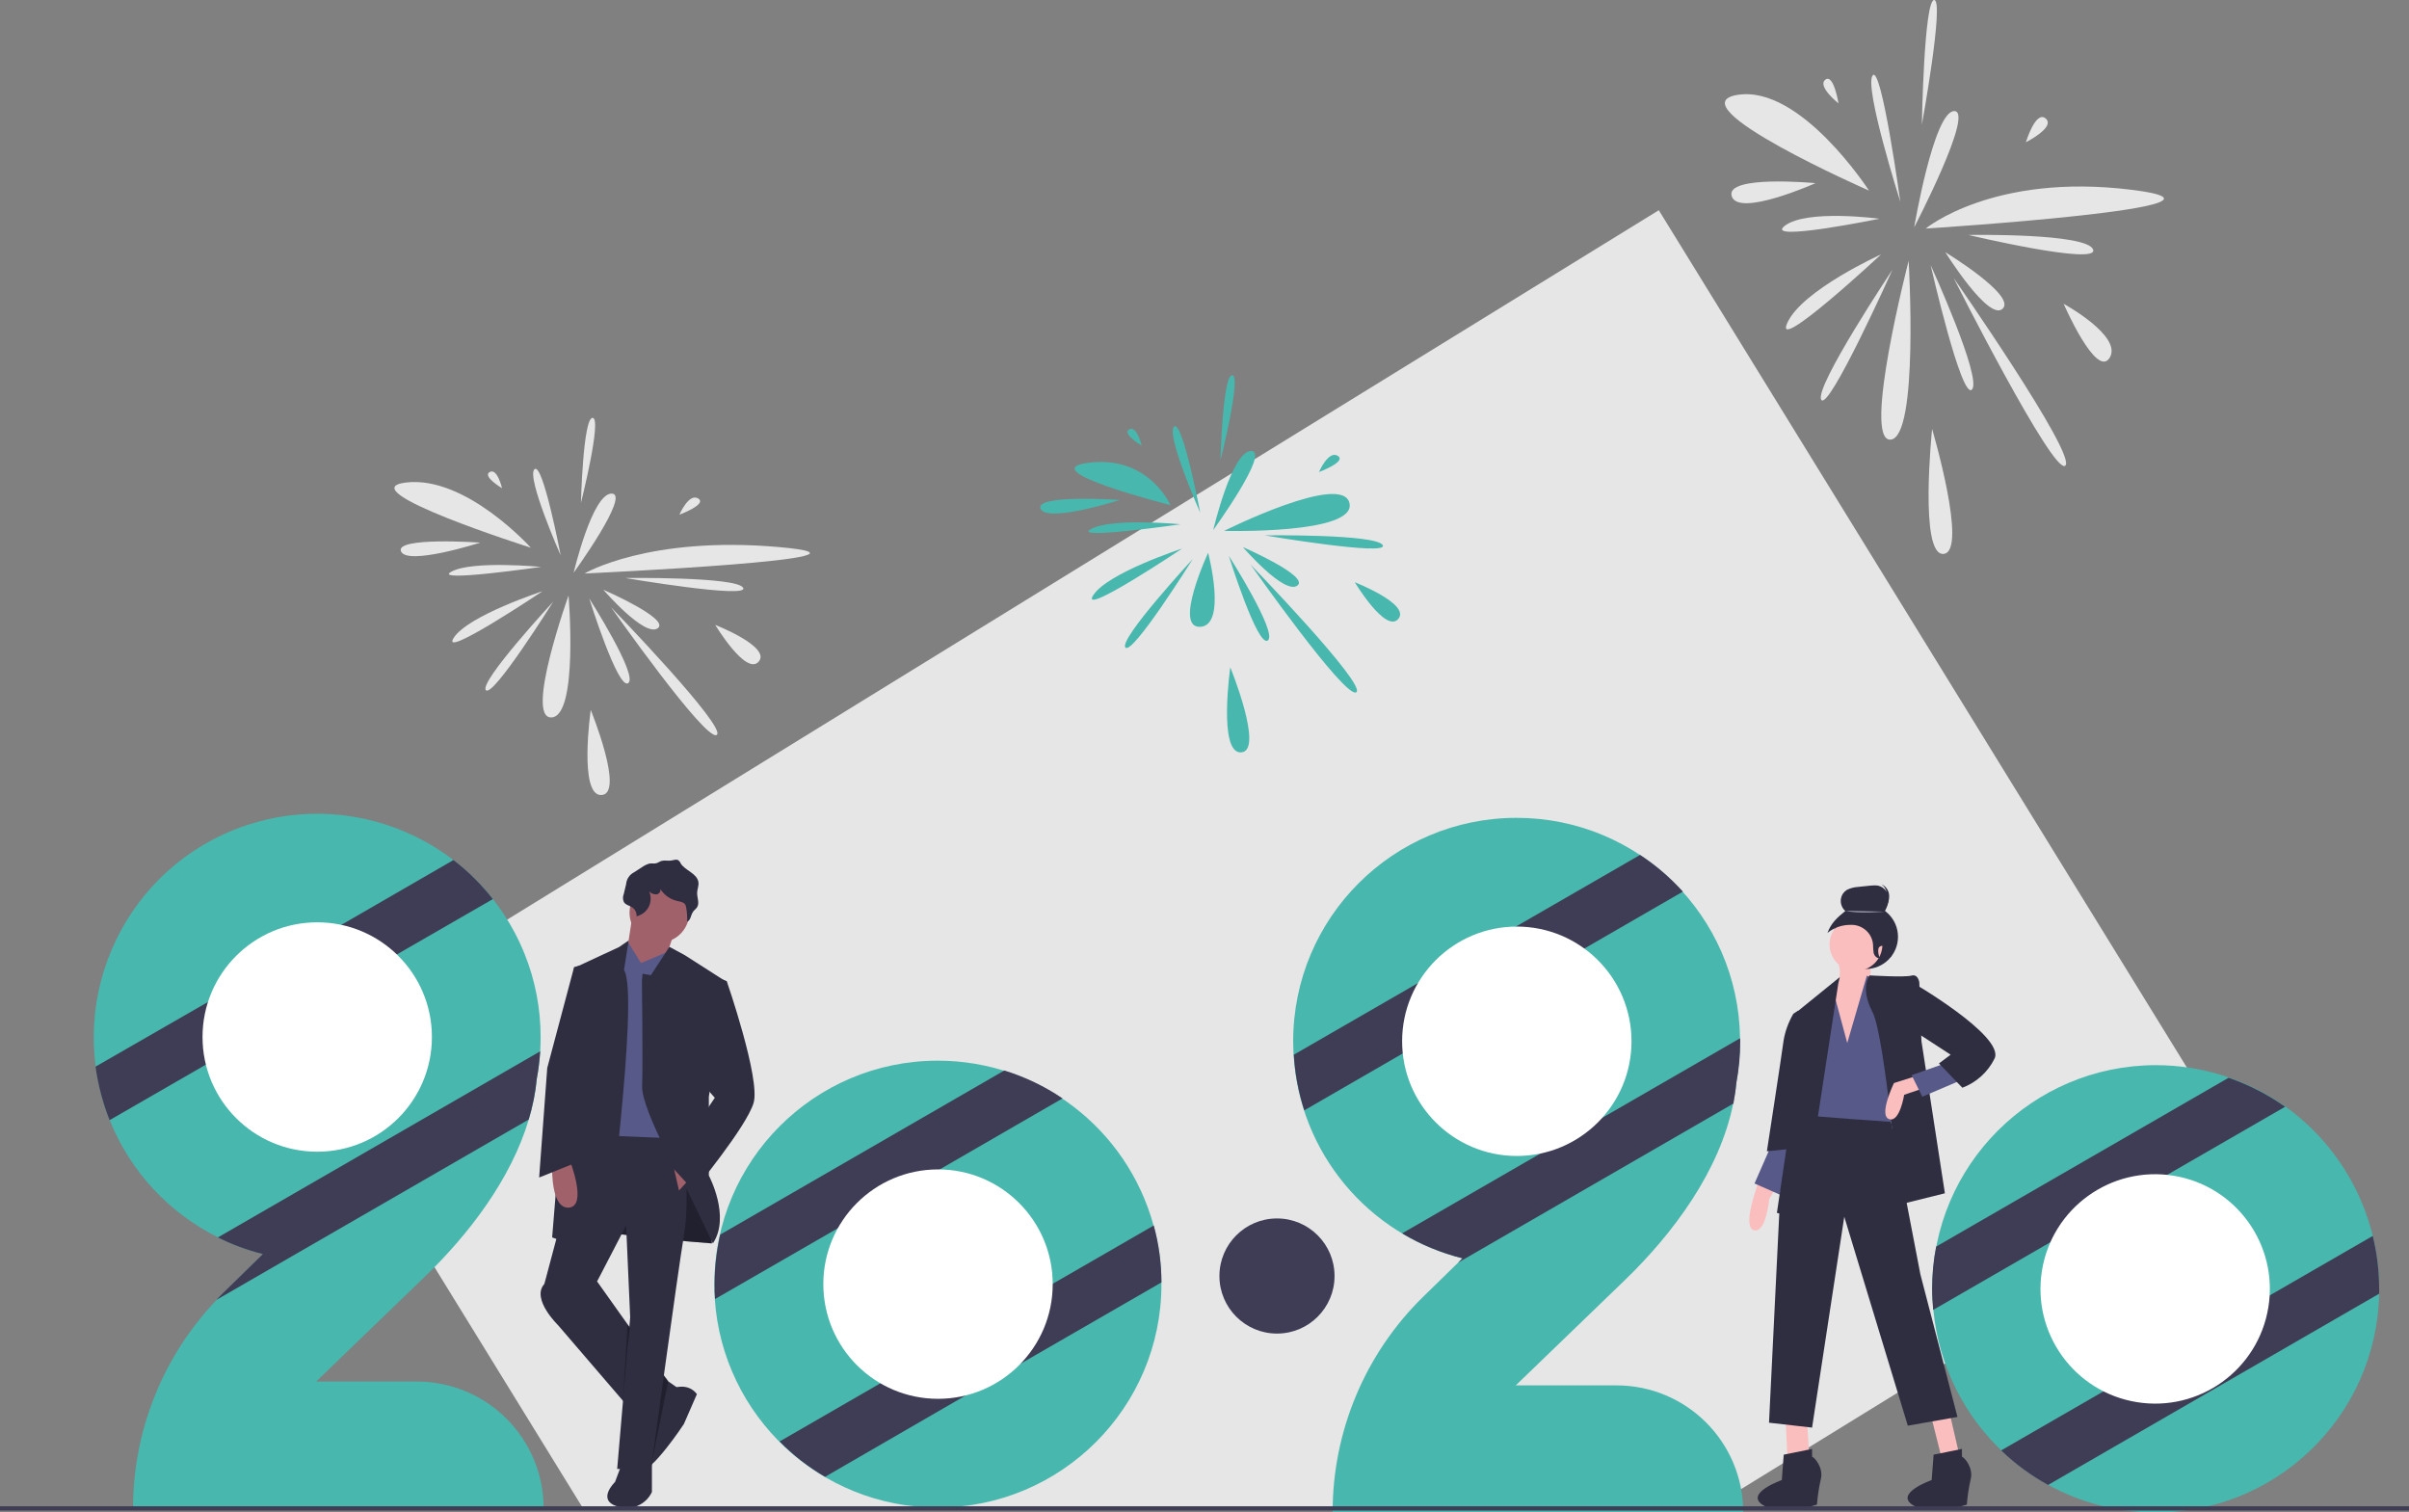 <?xml version="1.0" encoding="utf-8"?>
<!-- Generator: Adobe Illustrator 22.0.1, SVG Export Plug-In . SVG Version: 6.00 Build 0)  -->
<svg version="1.1" id="e24bc711-9e15-4fed-90f5-8f2745b46a2e"
	 xmlns="http://www.w3.org/2000/svg" xmlns:xlink="http://www.w3.org/1999/xlink" x="0px" y="0px" viewBox="0 0 1130 709.4"
	 style="enable-background:new 0 0 1130 709.4;" xml:space="preserve">
<rect x="0" y="0" width="1130" height="709.4" fill="#808080" stroke="none"/>
<style type="text/css">
	.st0{fill:#E6E6E6;}
	.st1{fill:#FBBEBE;}
	.st2{fill:#2F2E41;}
	.st3{fill:#575A89;}
	.st4{fill:#D0CDE1;}
	.st5{fill:#48B7AD;}
	.st6{fill:#3F3D56;}
	.st7{fill:#FFFFFF;}
	.st8{opacity:0.3;enable-background:new    ;}
	.st9{fill:#A0616A;}
</style>
<title>new_decade</title>
<polygon class="st0" points="1056.6,550.7 802,707.5 273.5,707.5 140.4,491.4 778.1,98.6 "/>
<path class="st1" d="M877.5,453.3l-0.5,13.9l-3.7,29.7l-12.4,1.9l-3.2-12v-15.4c0,0,6.9-10.8,5-18.1S877.5,453.3,877.5,453.3z"/>
<circle class="st2" cx="875.2" cy="439.4" r="15.1"/>
<polygon class="st1" points="837.6,666 838.5,684.7 848.6,682 847.7,666.9 "/>
<polygon class="st1" points="905.8,664.1 910.7,683.6 918.9,681.7 914.5,662.7 "/>
<path class="st1" d="M824.8,554.2l-1.8,6c0,0-5.5,16,0,16.9c5.5,0.9,6.9-14.7,6.9-14.7l3.2-5.5L824.8,554.2z"/>
<polygon class="st3" points="830.8,537.3 823,555.1 834.8,560.3 841.3,537.3 "/>
<polygon class="st2" points="886.2,521.7 900.8,597.7 918.2,664.6 894.9,668.7 865.1,570.7 850,669.6 829.8,667.3 834.9,563.4 
	845.9,519 "/>
<path class="st2" d="M850,683.3c0.9,0,5.5,5,4.1,10.5c-0.9,3.9-1.5,7.9-1.8,11.9c0,0-16.7,5.7-25.4,0.2c-8.7-5.5,8.9-11.7,8.9-11.7
	l0.9-11.9l13.3-2.7V683.3z"/>
<path class="st2" d="M920.3,683.3c0.9,0,5.5,5,4.1,10.5c-0.9,3.9-1.5,7.9-1.8,11.9c0,0-16.7,5.7-25.4,0.2
	c-8.7-5.5,8.9-11.7,8.9-11.7l0.9-11.9l13.3-2.7V683.3z"/>
<circle class="st1" cx="870.6" cy="443" r="12.4"/>
<path class="st3" d="M866.5,489.2l9.2-31.6l3.2,1.8l17.9,44.9l-8.2,22c0,0-40.3-2.7-40.3-3.2s4.1-53.1,4.1-53.1l8-9.2l0.2,6.5
	L866.5,489.2z"/>
<path class="st2" d="M900.3,460.8c0,0-0.5-4.1-3.7-3.2s-19.6-0.1-19.6-0.1s-4.7,5.6,1.3,17.1S891,565,891,565l21.3-5.3l-11-71.4
	L900.3,460.8z"/>
<polygon class="st2" points="863,458.3 841.3,475.9 842.7,506.6 833.5,568.9 845.4,571.6 862.3,461.3 "/>
<path class="st1" d="M898.5,504.8l-10.1,3.2c0,0-7.3,15.1-2.3,16.9c5,1.8,7.1-11.4,7.1-11.4l9.4-3.2L898.5,504.8z"/>
<path class="st2" d="M844,475.5l-0.5-1.5l-2.3,1.5c-2.3,4-3.9,8.3-4.6,12.8c-0.9,6.9-7.8,51.7-7.8,51.7l13.7-1.4L844,475.5z"/>
<polygon class="st3" points="912.3,498.8 896.7,504.3 901.7,514.4 920,506.6 "/>
<path class="st2" d="M895.3,459.9c0.5,0,45.3,26.1,40.3,36.6c-3.1,6.3-8.5,11.2-15.1,13.7l-11-11.4l5.5-4.1l-16.9-11L895.3,459.9z"
	/>
<path class="st2" d="M888.1,434.8c-0.2-2.8-1.6-5.7-4.1-7.1c1.3-2.5,2.4-5.4,1.6-8.1c-0.7-2.1-2.5-3.7-4.7-4.2
	c-1.2-0.2-2.4-0.1-3.6,0l-5.7,0.6c-1.9,0.1-3.7,0.6-5.3,1.4c-2.9,1.8-3.7,5.6-1.9,8.5c0.3,0.5,0.7,1,1.2,1.4
	c-4,3.2-6.6,5.6-8.4,10.3c3-2.5,6.8-3.8,10.7-3.8c5.5-0.3,10.3,3.8,10.7,9.3c0,1.3,0.1,2.7,0.3,4c0.4,1.3,1.5,2.5,2.9,2.3
	c-0.2,0-1.3-3.3-0.5-4.9l0,0c0.2-0.3,0.5-0.6,0.8-0.7c1.2-0.5,2.5,0.1,3,1.3c0,0.1,0.1,0.2,0.1,0.3c0.4,1.7,1.1,3.8,1.8,3.3
	c0.8-0.7,0.5-7.3,0.7-8.4C888,438.5,888.2,436.6,888.1,434.8z"/>
<path class="st4" d="M884,427.6c0,0-12.4,0.8-18.4-0.3"/>
<path class="st2" d="M883.2,426c1.3-2.5,2.4-5.4,1.6-8.1c-0.4-1.2-1.1-2.3-2.2-3.1c1.6,0.7,2.8,2.1,3.3,3.7c0.8,2.7-0.3,5.6-1.6,8.1
	C883.4,426.5,885.8,427.3,883.2,426z"/>
<path class="st5" d="M104.9,606.3l18.5-18.1c-7.3-1.8-14.4-4.4-21.1-7.8c-23.1-11.5-41.2-31-50.8-54.9
	c-21.5-53.7,4.6-114.8,58.3-136.3s114.8,4.6,136.3,58.3c5,12.4,7.5,25.7,7.5,39c0,2.2-0.1,4.5-0.2,6.7c-0.3,4.3-0.8,8.6-1.6,12.8
	c-0.6,6.5-1.9,12.9-3.8,19.2c-8.3,27.8-27.9,53.5-48.6,73.5l-51.1,49.3h47.2c32.9,0,59.5,26.6,59.5,59.5H62.4
	c0-36.4,14-71.4,39.2-97.8C102.6,608.5,103.7,607.4,104.9,606.3z"/>
<path class="st6" d="M231.2,421.7l-45.1,26l-89.6,51.7l-45.1,26c-3.2-8.1-5.4-16.5-6.6-25.1L97.5,470l62.6-36.2l52.6-30.4
	C219.7,408.7,225.8,414.9,231.2,421.7z"/>
<path class="st6" d="M253.4,493.1c-0.3,4.3-0.8,8.6-1.6,12.8c-0.6,6.5-1.9,12.9-3.8,19.2l-146.5,84.6c1.1-1.2,2.2-2.3,3.3-3.4
	l18.5-18.1c-7.3-1.8-14.4-4.4-21.1-7.8L253.4,493.1z"/>
<circle class="st7" cx="148.8" cy="486.4" r="53.8"/>
<path class="st5" d="M544.8,602.3c0,57.9-47,104.8-104.9,104.8c-55.2,0-100.9-42.8-104.6-97.8c-0.2-2.3-0.2-4.7-0.2-7
	c0-57.9,46.9-104.8,104.8-104.8c47.3,0,88.7,31.7,101.2,77.3v0c2.4,8.7,3.6,17.7,3.7,26.8v0C544.8,601.8,544.8,602,544.8,602.3z"/>
<path class="st6" d="M498.4,515.2l-57.6,33.3L393,576.1l-57.6,33.2c-0.2-2.3-0.2-4.7-0.2-7c0-7.8,0.9-15.6,2.6-23.2l133.3-77
	C480.8,505.1,490,509.5,498.4,515.2z"/>
<path class="st6" d="M544.8,601.5L544.8,601.5l-66.2,38.2l0,0l-25.6,14.8L387,692.7c-7.8-4.6-15-10.1-21.3-16.6l47.3-27.3l80.9-46.7
	l47.3-27.3C543.6,583.5,544.8,592.5,544.8,601.5z"/>
<circle class="st7" cx="440" cy="602.3" r="53.8"/>
<path class="st5" d="M684,592.2l2-2c-44.4-11.1-76.5-49.7-79.2-95.5c-0.1-2.1-0.2-4.2-0.2-6.3c0-57.9,46.9-104.8,104.8-104.8
	c57.3,0,104,46,104.8,103.3c0,0.5,0,1,0,1.5c0,6.5-0.6,13-1.8,19.5c-0.3,3.3-0.8,6.5-1.4,9.7v0c-6.3,31.4-27.9,60.7-50.9,82.9
	l-51.1,49.3h47.2c32.9,0,59.5,26.6,59.5,59.5H625.1c0-38.1,15.3-74.5,42.5-101.1L684,592.2z"/>
<path class="st6" d="M789.4,418.2L611.8,520.8c-2.7-8.4-4.4-17.2-4.9-26.1L769.3,401C776.7,405.8,783.4,411.6,789.4,418.2z"/>
<path class="st6" d="M816.3,488.4c0,6.5-0.6,13-1.8,19.5c-0.3,3.3-0.8,6.5-1.4,9.7v0L684,592.2l2-2c-10-2.5-19.5-6.4-28.3-11.7
	l158.5-91.5C816.3,487.4,816.3,487.9,816.3,488.4z"/>
<circle class="st7" cx="711.5" cy="488.4" r="53.8"/>
<path class="st5" d="M1116,604.6c0,0.7,0,1.5,0,2.2c-1.2,57.9-49.1,103.8-107,102.6c-53.2-1.1-97.1-42-102.1-95
	c-0.3-3.3-0.5-6.5-0.5-9.9c0-57.9,46.9-104.8,104.8-104.9c21.8,0,43,6.8,60.8,19.4C1099.6,538.8,1116,570.7,1116,604.6L1116,604.6z"
	/>
<path class="st6" d="M1071.9,519.1l-165.1,95.3c-0.3-3.3-0.5-6.5-0.5-9.9c0-6.7,0.6-13.3,1.9-19.8l137.2-79.2
	C1054.9,508.8,1063.8,513.4,1071.9,519.1z"/>
<path class="st6" d="M1116,604.6c0,0.7,0,1.5,0,2.2l-155.3,89.7c-8-4.4-15.4-9.8-22-16.2L1113,579.7
	C1115,587.8,1116,596.2,1116,604.6z"/>
<ellipse transform="matrix(0.16 -0.987 0.987 0.16 252.399 1505.872)" class="st7" cx="1011.2" cy="604.6" rx="53.8" ry="53.8"/>
<path class="st2" d="M333.9,574.3v8.9c0,0-63.6-4.7-66.9-9.8c-3.3-5.1,4.2-39.3,4.2-39.3l55.2,10.8L333.9,574.3z"/>
<path class="st8" d="M333.9,574.3v8.9c0,0-63.6-4.7-66.9-9.8c-3.3-5.1,4.2-39.3,4.2-39.3l55.2,10.8L333.9,574.3z"/>
<path class="st2" d="M278.7,599.1l34.6,48.7l4.7,3.3l-13.6,20.1l-42.6-49.6c0,0-12.6-12.2-6.6-19.2S278.7,599.1,278.7,599.1z"/>
<path class="st2" d="M315.7,651.1c0,0,7-2.8,11.2,2.8l-6.1,14c0,0-15,22.9-21.1,22.5c-6.1-0.5-4.7-9.4-2.8-10.3s6.5-10,6.5-10
	L315.7,651.1z"/>
<path class="st2" d="M305.8,685.8l0,14c-2.7,5.8-9.3,8.8-15.4,7c-11.2-2.8-1.9-11.7-1.9-11.7l2.8-7.5L305.8,685.8z"/>
<circle class="st9" cx="309.3" cy="428.1" r="14"/>
<polygon class="st9" points="296.9,427.9 294.1,446.1 307.2,464.8 316.6,436.3 "/>
<polygon class="st3" points="300.7,451.7 313.3,446.4 315.2,538.3 275.9,535.5 289.4,447.5 294.7,442.1 "/>
<path class="st2" d="M301.1,460.2l0.3-3.5l3.9,0.7l8.7-13.3l7.2,3.9l19.7,12.6l-8.4,53.8v37c0,0,10.3,19.2,1.9,31.8l-11.7-24.3
	c0,0-22-37.9-21.5-49.6C301.6,497.6,301.1,460.2,301.1,460.2z"/>
<path class="st2" d="M292.7,455l2.2-13.9l-4.5,3.1l-21.1,9.8L259,580.4l24.8,8.9C283.8,589.3,300.2,466.2,292.7,455z"/>
<path class="st2" d="M274,532.2l45.9,1.9c0,0,4.2,25.3,0.9,45.4c-3.3,20.1-15.4,109.5-15.4,109.5h-15.9l6.1-71.1l-1.9-43.1
	L280.1,601l-24.8,1.4L274,532.2z"/>
<path class="st2" d="M315,403.6c1.1-0.2,2.3-0.7,3.2-0.1c0.5,0.4,0.9,0.9,1.1,1.5c1.1,1.7,2.9,2.8,4.6,4s3.4,2.7,3.7,4.7
	c0.3,1.7-0.6,3.5-0.6,5.2c0,2.2,1.2,4.7,0,6.6c-0.5,0.9-1.5,1.4-2,2.3c-1,1.5-1,3.9-2.7,4.5c0.1-2.1,0-4.3-0.4-6.4
	c-0.1-0.6-0.2-1.2-0.5-1.7c-0.8-1.1-2.3-1.3-3.7-1.6c-3.5-0.8-6.5-3-8.2-6.1c0.9,1-0.1,2.7-1.4,3c-1.3,0.1-2.7-0.4-3.6-1.4
	c1.9,4.3-0.1,9.4-4.5,11.2c-0.5,0.2-0.9,0.4-1.4,0.5c0.1-1.6-0.6-3.2-1.9-4.1c-1.4-1-3.3-1.2-4.1-2.7c-0.5-1.2-0.5-2.5,0-3.7
	l1.1-4.6c0.2-2.4,1.6-4.5,3.8-5.6l3.4-2.2c1.1-0.8,2.3-1.4,3.5-1.8c1.1-0.3,2.3,0.1,3.4-0.2c0.9-0.2,1.7-0.9,2.6-1.1
	C312,403.4,313.5,403.9,315,403.6z"/>
<path class="st9" d="M267.5,544.9c0,0,8,20.6-0.5,21.5s-8-18.2-8-18.2L267.5,544.9z"/>
<polygon class="st2" points="274,454.5 271.8,452.9 269.3,453.6 256.7,500.9 252.9,552.3 270.3,545.3 269.3,508.8 "/>
<polygon class="st9" points="323.6,552.8 318.5,558.4 316.2,548.3 "/>
<path class="st2" d="M336.7,461.1l2.4-1.6l1.8,0.7c0,0,15.9,45.9,12.6,57.1c-3.3,11.2-28.1,41.2-28.1,41.2l-11.2-12.2l21.1-31.4
	l-6.6-7.5L336.7,461.1z"/>
<polygon class="st8" points="294.4,631.6 292.2,657 294.4,621.2 295.5,622.8 "/>
<polygon class="st8" points="311.4,645.1 305.8,685.8 313.5,647.6 "/>
<rect y="706.5" class="st6" width="1130" height="2"/>
<circle class="st6" cx="599" cy="598.5" r="27"/>
<path class="st0" d="M882.4,119.3c0,0-37,16.7-44,32.1S882.4,119.3,882.4,119.3z"/>
<path class="st0" d="M881.6,102.6c0,0-34.1-4.6-44.4,3.3S881.6,102.6,881.6,102.6z"/>
<path class="st0" d="M891.4,94.7c0,0-17.1-53.9-13-59.3S891.4,94.7,891.4,94.7z"/>
<path class="st0" d="M897.9,106.6c0,0,9.2-54.5,18.8-54.5S897.9,106.6,897.9,106.6z"/>
<path class="st0" d="M903.3,107.2c0,0,31.6-26.2,96.4-18.2S903.3,107.2,903.3,107.2z"/>
<path class="st0" d="M923.3,110.2c0,0,55.4-1,58.5,6.8S923.3,110.2,923.3,110.2z"/>
<path class="st0" d="M912.5,118.3c0,0,33.4,20.3,26.9,26.5S912.5,118.3,912.5,118.3z"/>
<path class="st0" d="M968,142.5c0,0,27.8,15.2,21.6,25.3S968,142.5,968,142.5z"/>
<path class="st0" d="M916.4,130.4c0,0,57.8,82.9,52.4,88S916.4,130.4,916.4,130.4z"/>
<path class="st0" d="M905.6,124.3c0,0,24.3,53.2,19.4,58.4S905.6,124.3,905.6,124.3z"/>
<path class="st0" d="M895.3,122.3c0,0-21.9,84.8-8.5,83.9S895.3,122.3,895.3,122.3z"/>
<path class="st0" d="M887.7,126.5c0,0-36.8,55.2-33.4,61S887.7,126.5,887.7,126.5z"/>
<path class="st0" d="M876.7,89.4c0,0-32.1-49.7-61.7-44.9S876.7,89.4,876.7,89.4z"/>
<path class="st0" d="M851.6,85.9c0,0-42.4-4-39.3,6.1S851.6,85.9,851.6,85.9z"/>
<path class="st0" d="M862.4,48.5c0,0-2.3-14.2-6.2-11.1S862.4,48.5,862.4,48.5z"/>
<path class="st0" d="M901.5,58.5c0,0,10.6-58.3,5.8-58.5S901.5,58.5,901.5,58.5z"/>
<path class="st0" d="M950.3,66.7c0,0,4.6-15.2,9.3-11.1S950.3,66.7,950.3,66.7z"/>
<path class="st0" d="M906.3,201.2c0,0-6.2,59.7,5.4,58.6S906.3,201.2,906.3,201.2z"/>
<path class="st0" d="M254.5,277.3c0,0-35,11.4-41.7,21.9S254.5,277.3,254.5,277.3z"/>
<path class="st0" d="M253.8,265.9c0,0-32.2-3.1-42,2.2S253.8,265.9,253.8,265.9z"/>
<path class="st0" d="M263,260.5c0,0-16.2-36.7-12.3-40.4S263,260.5,263,260.5z"/>
<path class="st0" d="M269.1,268.6c0,0,8.7-37.1,17.8-37.1S269.1,268.6,269.1,268.6z"/>
<path class="st0" d="M274.2,269c0,0,29.9-17.8,91.2-12.4S274.2,269,274.2,269z"/>
<path class="st0" d="M293.2,271.1c0,0,52.4-0.7,55.4,4.6S293.2,271.1,293.2,271.1z"/>
<path class="st0" d="M283,276.6c0,0,31.7,13.8,25.5,18.1S283,276.6,283,276.6z"/>
<path class="st0" d="M335.5,293.1c0,0,26.3,10.3,20.4,17.2S335.5,293.1,335.5,293.1z"/>
<path class="st0" d="M286.6,284.8c0,0,54.7,56.5,49.6,59.9S286.6,284.8,286.6,284.8z"/>
<path class="st0" d="M276.4,280.7c0,0,23.1,36.2,18.3,39.7S276.4,280.7,276.4,280.7z"/>
<path class="st0" d="M266.7,279.3c0,0-20.7,57.8-8,57.2S266.7,279.3,266.7,279.3z"/>
<path class="st0" d="M259.5,282.2c0,0-34.8,37.6-31.6,41.5S259.5,282.2,259.5,282.2z"/>
<path class="st0" d="M249,256.9c0,0-30.4-33.8-58.4-30.6S249,256.9,249,256.9z"/>
<path class="st0" d="M225.3,254.5c0,0-40.1-2.8-37.2,4.1S225.3,254.5,225.3,254.5z"/>
<path class="st0" d="M235.5,229c0,0-2.2-9.6-5.8-7.6S235.5,229,235.5,229z"/>
<path class="st0" d="M272.5,235.9c0,0,10-39.7,5.5-39.9S272.5,235.9,272.5,235.9z"/>
<path class="st0" d="M318.7,241.4c0,0,4.4-10.3,8.8-7.6S318.7,241.4,318.7,241.4z"/>
<path class="st0" d="M277.1,333c0,0-5.8,40.6,5.1,39.9S277.1,333,277.1,333z"/>
<path class="st5" d="M554.5,257.3c0,0-35,11.4-41.7,21.9S554.5,257.3,554.5,257.3z"/>
<path class="st5" d="M553.8,245.9c0,0-32.2-3.1-42,2.2S553.8,245.9,553.8,245.9z"/>
<path class="st5" d="M563,240.5c0,0-16.2-36.7-12.3-40.4S563,240.5,563,240.5z"/>
<path class="st5" d="M569.1,248.6c0,0,8.7-37.1,17.8-37.1S569.1,248.6,569.1,248.6z"/>
<path class="st5" d="M574.2,249c0,0,55.5-27.7,58.8-13S574.2,249,574.2,249z"/>
<path class="st5" d="M593.2,251.1c0,0,52.4-0.7,55.4,4.6S593.2,251.1,593.2,251.1z"/>
<path class="st5" d="M583,256.6c0,0,31.7,13.8,25.5,18.1S583,256.6,583,256.6z"/>
<path class="st5" d="M635.5,273.1c0,0,26.3,10.3,20.4,17.2S635.5,273.1,635.5,273.1z"/>
<path class="st5" d="M586.6,264.8c0,0,54.7,56.5,49.6,59.9S586.6,264.8,586.6,264.8z"/>
<path class="st5" d="M576.4,260.7c0,0,23.1,36.2,18.3,39.7S576.4,260.7,576.4,260.7z"/>
<path class="st5" d="M566.7,259.3c0,0-16.4,35.3-3.7,34.7S566.7,259.3,566.7,259.3z"/>
<path class="st5" d="M559.5,262.2c0,0-34.8,37.6-31.6,41.5S559.5,262.2,559.5,262.2z"/>
<path class="st5" d="M549,236.9c0,0-10-23.2-38-19.9S549,236.9,549,236.9z"/>
<path class="st5" d="M525.3,234.5c0,0-40.1-2.8-37.2,4.1S525.3,234.5,525.3,234.5z"/>
<path class="st5" d="M535.5,209c0,0-2.2-9.6-5.8-7.6S535.5,209,535.5,209z"/>
<path class="st5" d="M572.5,215.9c0,0,10-39.7,5.5-39.9S572.5,215.9,572.5,215.9z"/>
<path class="st5" d="M618.7,221.4c0,0,4.4-10.3,8.8-7.6S618.7,221.4,618.7,221.4z"/>
<path class="st5" d="M577.1,313c0,0-5.8,40.6,5.1,39.9S577.1,313,577.1,313z"/>
</svg>
